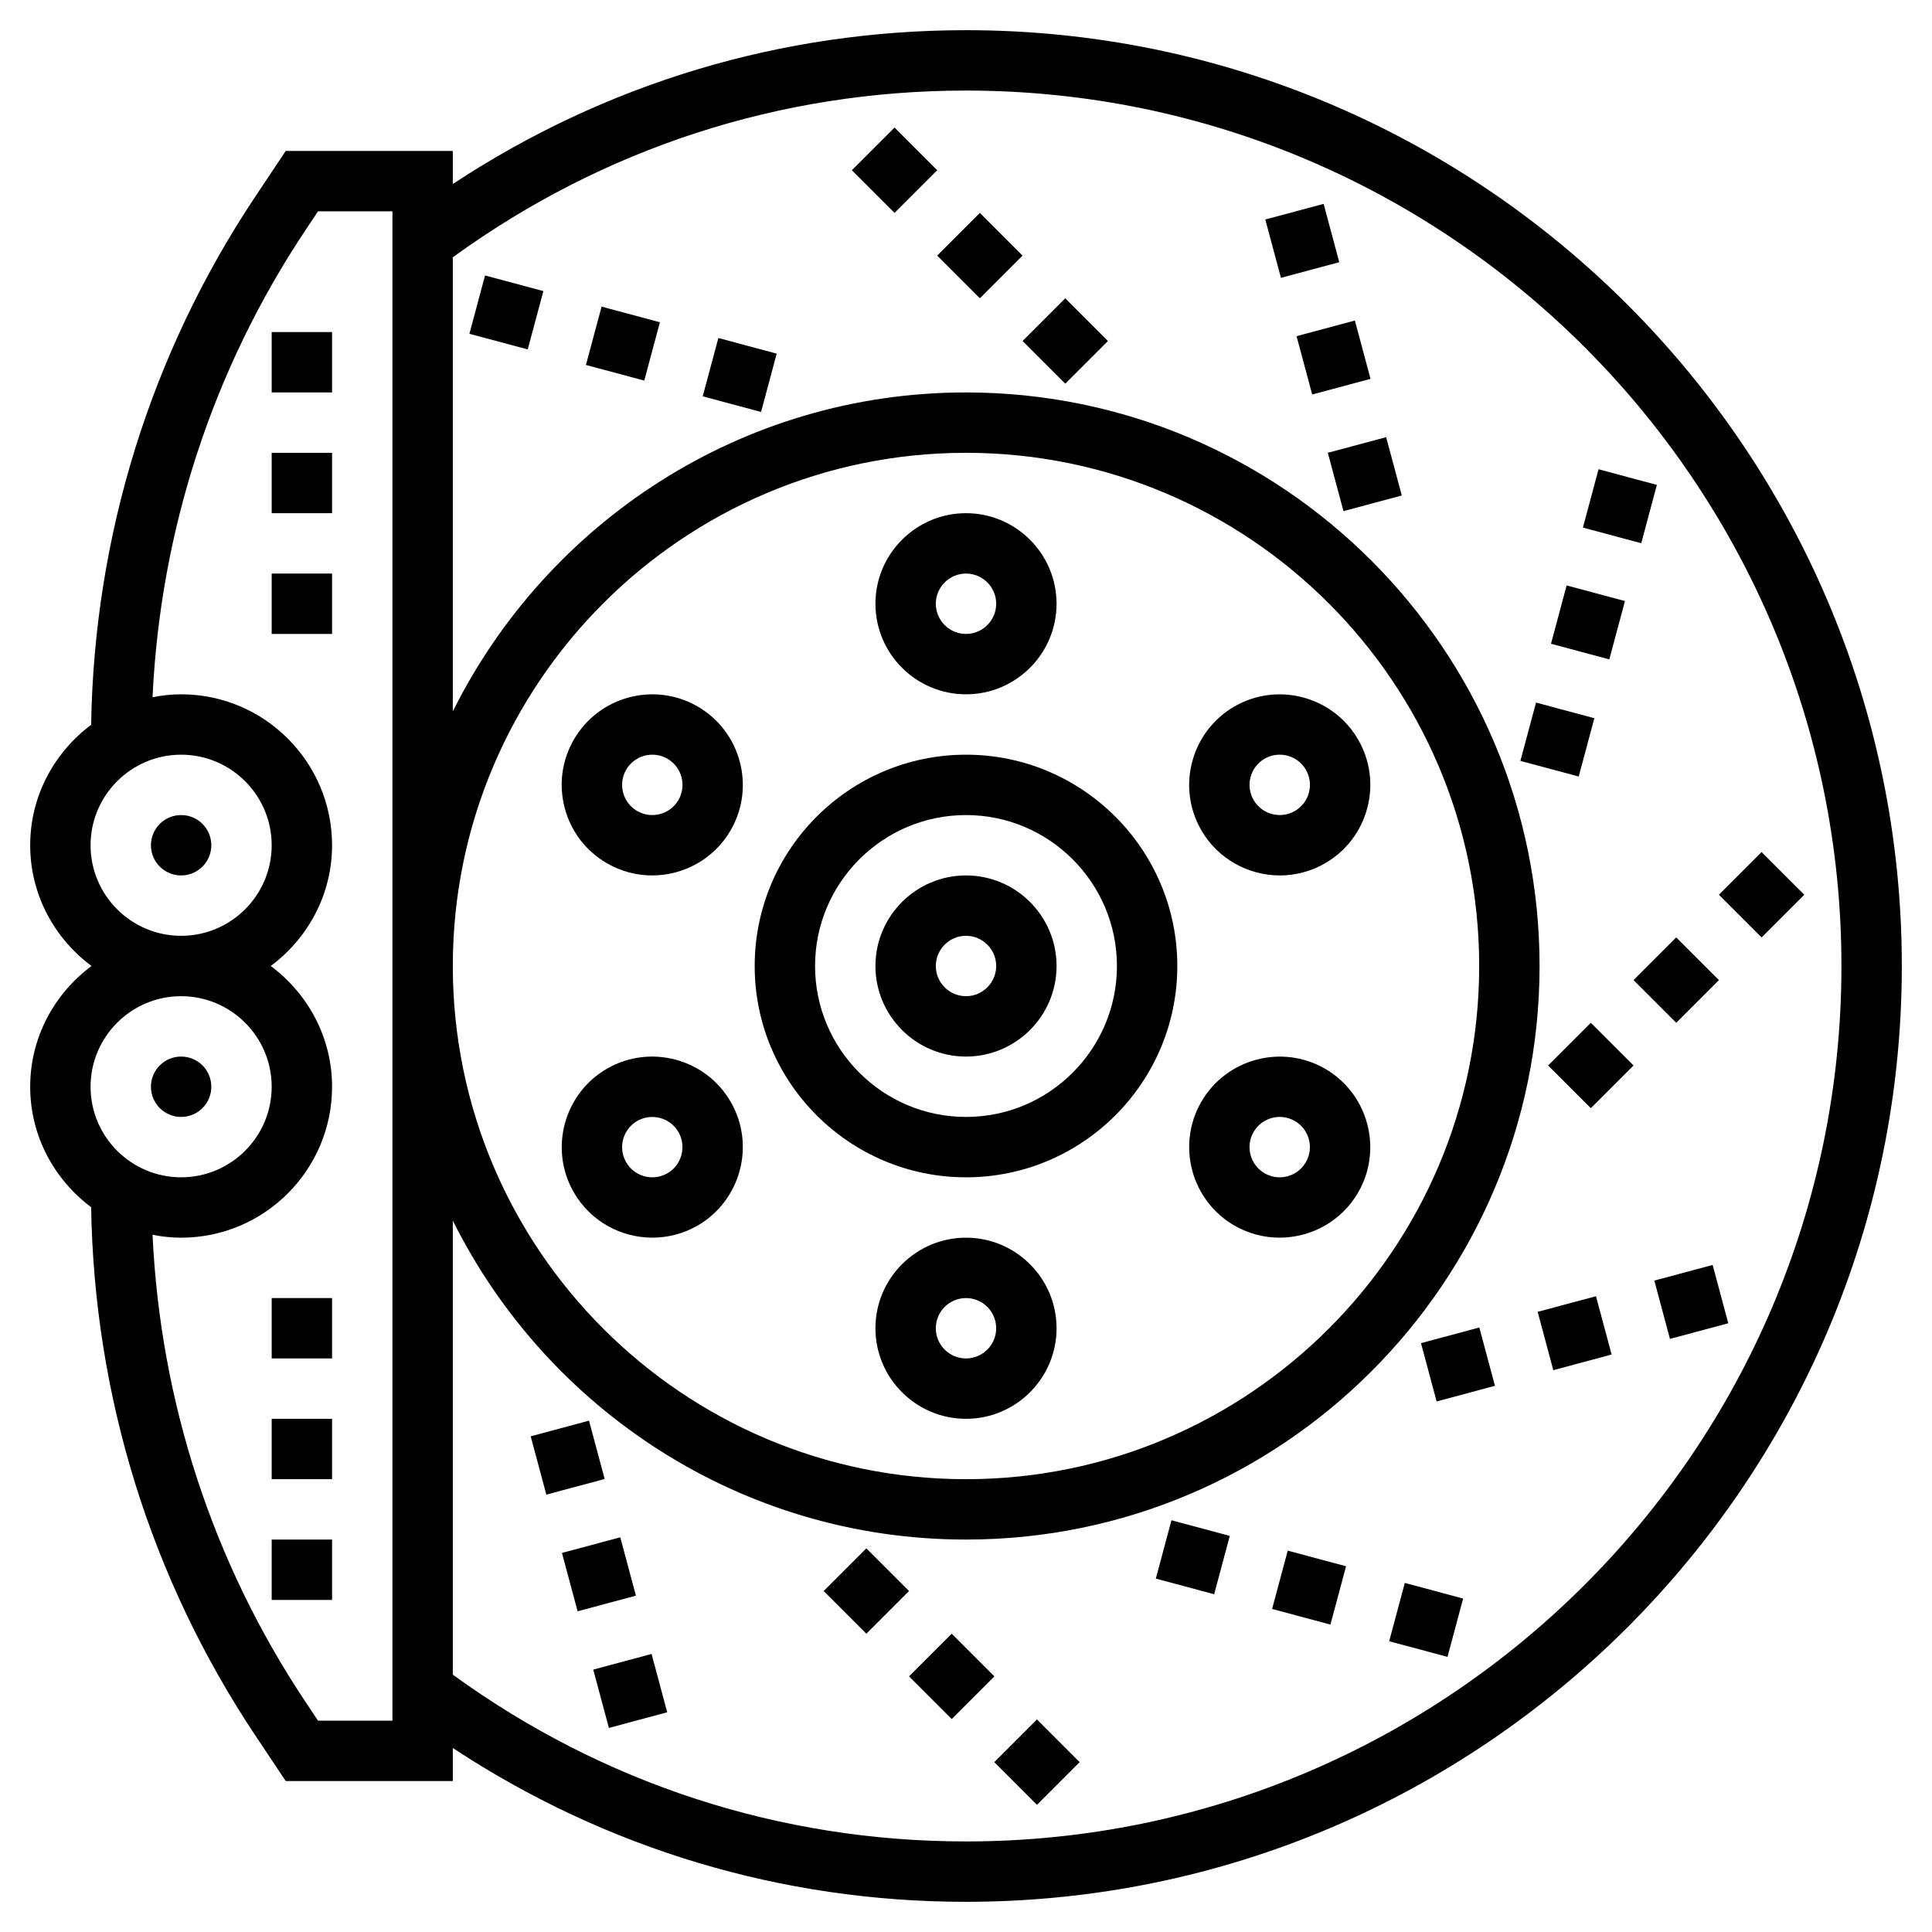 <svg xmlns="http://www.w3.org/2000/svg" id="Layer_5" height="512" viewBox="0 0 64 64" width="512"><path d="m32 35c1.654 0 3-1.346 3-3s-1.346-3-3-3-3 1.346-3 3 1.346 3 3 3zm0-4c.551 0 1 .449 1 1s-.449 1-1 1-1-.449-1-1 .449-1 1-1z"></path><path d="m32 23c1.654 0 3-1.346 3-3s-1.346-3-3-3-3 1.346-3 3 1.346 3 3 3zm0-4c.551 0 1 .449 1 1s-.449 1-1 1-1-.449-1-1 .449-1 1-1z"></path><path d="m20.108 28.598c.471.272.986.402 1.495.402 1.038 0 2.048-.538 2.603-1.5.827-1.433.334-3.271-1.098-4.098-1.433-.827-3.271-.335-4.099 1.098-.4.694-.507 1.502-.299 2.276.207.775.704 1.421 1.398 1.822zm.634-3.098c.185-.32.521-.5.868-.5.169 0 .341.043.499.134.478.275.642.888.366 1.366s-.891.641-1.366.366c-.231-.133-.397-.349-.466-.607s-.035-.528.099-.759z"></path><path d="m23.108 40.599c1.432-.828 1.924-2.666 1.098-4.099-.827-1.432-2.666-1.925-4.098-1.099-1.433.827-1.925 2.666-1.099 4.099.555.961 1.565 1.499 2.604 1.499.509 0 1.024-.129 1.495-.4zm-2.366-2.099c-.276-.478-.111-1.091.366-1.366.479-.275 1.091-.11 1.366.366.276.478.111 1.091-.365 1.366-.478.277-1.092.112-1.367-.366z"></path><path d="m32 41c-1.654 0-3 1.346-3 3s1.346 3 3 3 3-1.346 3-3-1.346-3-3-3zm0 4c-.551 0-1-.448-1-1s.449-1 1-1 1 .448 1 1-.449 1-1 1z"></path><path d="m43.892 35.401c-1.433-.824-3.271-.332-4.098 1.099-.827 1.433-.334 3.271 1.098 4.099h.001c.471.271.986.4 1.495.4 1.038 0 2.049-.538 2.604-1.499.825-1.433.333-3.271-1.1-4.099zm-.634 3.099c-.275.477-.887.643-1.366.366-.478-.275-.642-.889-.366-1.366.275-.478.887-.643 1.366-.366.478.275.642.888.366 1.366z"></path><path d="m42.397 29c.509 0 1.024-.129 1.495-.401.694-.401 1.19-1.047 1.398-1.822.208-.774.101-1.583-.299-2.276-.828-1.433-2.666-1.926-4.099-1.098-1.433.827-1.925 2.666-1.098 4.098.555.96 1.565 1.499 2.603 1.499zm-.505-3.866c.157-.091.329-.134.499-.134.346 0 .683.179.868.5.134.231.169.501.1.759s-.235.474-.466.607c-.477.275-1.09.112-1.366-.366-.277-.478-.112-1.09.365-1.366z"></path><path d="m32 39c3.86 0 7-3.141 7-7 0-3.86-3.14-7-7-7s-7 3.14-7 7c0 3.859 3.14 7 7 7zm0-12c2.757 0 5 2.243 5 5s-2.243 5-5 5-5-2.243-5-5 2.243-5 5-5z"></path><path d="m9 11h2v2h-2z"></path><path d="m9 15h2v2h-2z"></path><path d="m9 19h2v2h-2z"></path><path d="m9 51h2v2h-2z"></path><path d="m9 47h2v2h-2z"></path><path d="m9 43h2v2h-2z"></path><circle cx="6" cy="36" r="1"></circle><circle cx="6" cy="28" r="1"></circle><path d="m32 1c-6.115 0-11.948 1.766-17 5.095v-1.095h-5.535l-1.006 1.509c-3.473 5.209-5.339 11.25-5.44 17.501-1.218.912-2.019 2.354-2.019 3.99 0 1.641.806 3.088 2.031 4-1.225.912-2.031 2.359-2.031 4 0 1.636.801 3.078 2.019 3.99.101 6.251 1.967 12.292 5.44 17.501l1.006 1.509h5.535v-1.095c5.053 3.329 10.885 5.095 17 5.095 17.093 0 31-13.906 31-31 0-17.093-13.907-31-31-31zm-29 27c0-1.654 1.346-3 3-3s3 1.346 3 3-1.346 3-3 3-3-1.346-3-3zm3 5c1.654 0 3 1.346 3 3s-1.346 3-3 3-3-1.346-3-3 1.346-3 3-3zm7 24h-2.465l-.412-.618c-3.083-4.625-4.811-9.95-5.07-15.478.307.06.623.096.947.096 2.757 0 5-2.243 5-5 0-1.641-.806-3.088-2.031-4 1.225-.912 2.031-2.359 2.031-4 0-2.757-2.243-5-5-5-.324 0-.64.036-.947.096.26-5.528 1.987-10.853 5.07-15.478l.412-.618h2.465zm19 4c-6.169 0-12.031-1.918-17-5.524v-15.042c3.114 6.251 9.555 10.566 17 10.566 10.477 0 19-8.523 19-19s-8.523-19-19-19c-7.445 0-13.886 4.315-17 10.566v-15.043c4.968-3.606 10.831-5.523 17-5.523 15.991 0 29 13.009 29 29 0 15.99-13.009 29-29 29zm-17-29c0-9.374 7.626-17 17-17s17 7.626 17 17-7.626 17-17 17-17-7.626-17-17z"></path><path d="m30.536 54.535h2v2h-2z" transform="matrix(.707 -.707 .707 .707 -30.033 38.565)"></path><path d="m27.707 51.707h2v2h-2z" transform="matrix(.707 -.707 .707 .707 -28.861 35.737)"></path><path d="m33.364 57.364h2v2h-2z" transform="matrix(.707 -.707 .707 .707 -31.208 41.405)"></path><path d="m46.229 52.65h2v2h-2z" transform="matrix(.259 -.966 .966 .259 -16.815 85.389)"></path><path d="m42.366 51.615h2v2h-2z" transform="matrix(.259 -.966 .966 .259 -18.693 80.856)"></path><path d="m38.502 50.579h2v2h-2z" transform="matrix(.259 -.966 .966 .259 -20.543 76.386)"></path><path d="m47.286 44.205h2v2h-2z" transform="matrix(.966 -.259 .259 .966 -10.055 14.038)"></path><path d="m55.014 42.135h2v2h-2z" transform="matrix(.966 -.259 .259 .966 -9.255 15.967)"></path><path d="m51.15 43.17h2v2h-2z" transform="matrix(.966 -.259 .259 .966 -9.655 15.002)"></path><path d="m54.536 31.465h2v2h-2z" transform="matrix(.707 -.707 .707 .707 -6.69 48.778)"></path><path d="m51.707 34.293h2v2h-2z" transform="matrix(.707 -.707 .707 .707 -9.518 47.607)"></path><path d="m57.364 28.636h2v2h-2z" transform="matrix(.707 -.707 .707 .707 -3.861 49.95)"></path><path d="m51.615 19.634h2v2h-2z" transform="matrix(.259 -.966 .966 .259 19.044 66.1)"></path><path d="m52.65 15.771h2v2h-2z" transform="matrix(.259 -.966 .966 .259 23.565 64.252)"></path><path d="m50.579 23.498h2v2h-2z" transform="matrix(.259 -.966 .966 .259 14.566 67.979)"></path><path d="m43.17 10.85h2v2h-2z" transform="matrix(.966 -.259 .259 .966 -1.562 11.836)"></path><path d="m42.135 6.986h2v2h-2z" transform="matrix(.966 -.259 .259 .966 -.597 11.436)"></path><path d="m44.205 14.714h2v2h-2z" transform="matrix(.966 -.259 .259 .966 -2.527 12.235)"></path><path d="m34.293 10.293h2v2h-2z" transform="matrix(.707 -.707 .707 .707 2.352 28.264)"></path><path d="m28.636 4.636h2v2h-2z" transform="matrix(.707 -.707 .707 .707 4.695 22.607)"></path><path d="m31.464 7.464h2v2h-2z" transform="matrix(.707 -.707 .707 .707 3.523 25.435)"></path><path d="m15.771 9.35h2v2h-2z" transform="matrix(.259 -.966 .966 .259 2.433 23.87)"></path><path d="m19.634 10.386h2v2h-2z" transform="matrix(.259 -.966 .966 .259 4.292 28.366)"></path><path d="m23.498 11.421h2v2h-2z" transform="matrix(.259 -.966 .966 .259 6.16 32.87)"></path><path d="m18.83 51.15h2v2.001h-2z" transform="matrix(.966 -.259 .259 .966 -12.822 6.909)"></path><path d="m17.795 47.286h2v2h-2z" transform="matrix(.966 -.259 .259 .966 -11.857 6.51)"></path><path d="m19.865 55.014h2v2h-2z" transform="matrix(.966 -.259 .259 .966 -13.786 7.309)"></path></svg>
